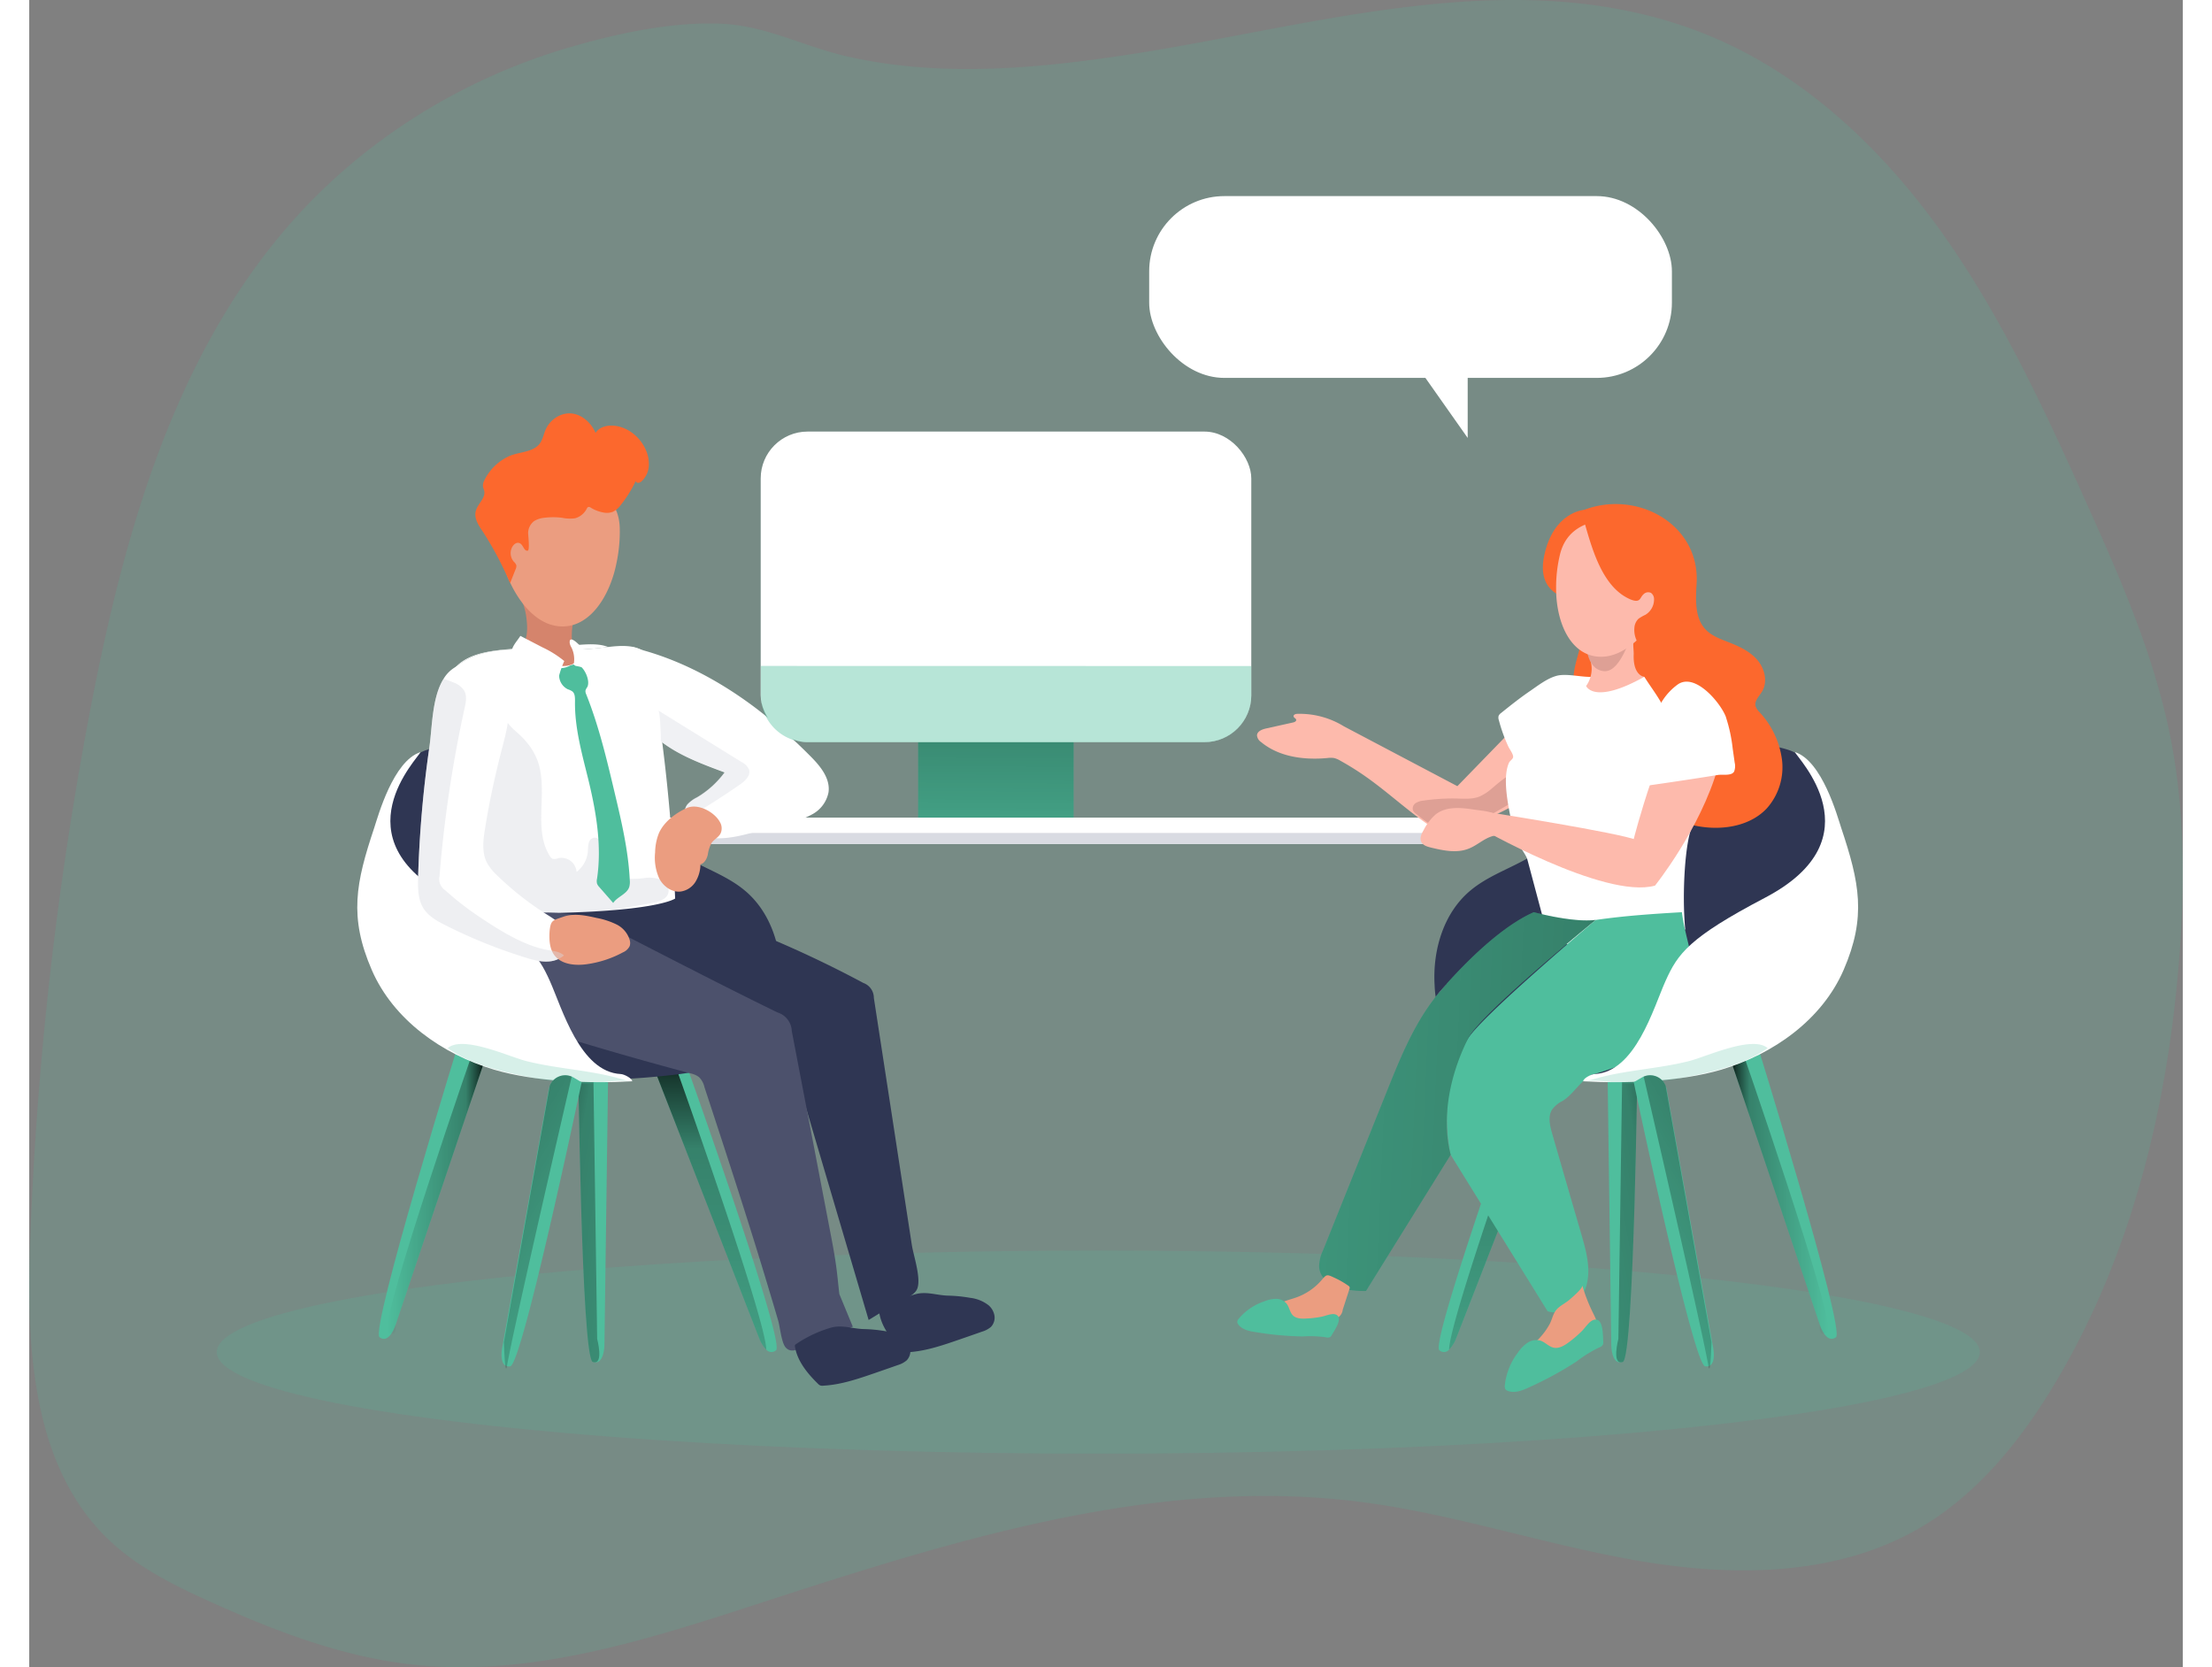 <svg id="Layer_1" data-name="Layer 1" xmlns="http://www.w3.org/2000/svg" xmlns:xlink="http://www.w3.org/1999/xlink" viewBox="0 0 660.78 511.55" width="406" height="306" class="illustration styles_illustrationTablet__1DWOa"><rect x="0" y="0" width="660.78" height="511.55" fill="#808080" stroke="none"/><defs><linearGradient id="linear-gradient" x1="296.85" y1="197.86" x2="296.21" y2="285.88" gradientUnits="userSpaceOnUse"><stop offset="0.01"></stop><stop offset="0.08" stop-opacity="0.69"></stop><stop offset="0.21" stop-opacity="0.32"></stop><stop offset="1" stop-opacity="0"></stop></linearGradient><linearGradient id="linear-gradient-2" x1="536.88" y1="409.9" x2="567.57" y2="409.9" xlink:href="#linear-gradient"></linearGradient><linearGradient id="linear-gradient-3" x1="467.94" y1="363.87" x2="468.42" y2="525.67" xlink:href="#linear-gradient"></linearGradient><linearGradient id="linear-gradient-4" x1="538.08" y1="410.25" x2="412.93" y2="432.65" xlink:href="#linear-gradient"></linearGradient><linearGradient id="linear-gradient-5" x1="3846.86" y1="388.25" x2="4166.28" y2="374.09" gradientTransform="matrix(-1, 0, 0, 1, 4404.37, 0)" xlink:href="#linear-gradient"></linearGradient><linearGradient id="linear-gradient-6" x1="556.84" y1="398.99" x2="472.83" y2="449.67" xlink:href="#linear-gradient"></linearGradient><linearGradient id="linear-gradient-7" x1="3943.59" y1="409.9" x2="3974.28" y2="409.9" gradientTransform="matrix(-1, 0, 0, 1, 4099.55, 0)" xlink:href="#linear-gradient"></linearGradient><linearGradient id="linear-gradient-8" x1="3874.65" y1="363.87" x2="3875.13" y2="525.67" gradientTransform="matrix(-1, 0, 0, 1, 4099.55, 0)" xlink:href="#linear-gradient"></linearGradient><linearGradient id="linear-gradient-9" x1="3944.79" y1="410.25" x2="3819.64" y2="432.65" gradientTransform="matrix(-1, 0, 0, 1, 4099.55, 0)" xlink:href="#linear-gradient"></linearGradient><linearGradient id="linear-gradient-10" x1="3963.56" y1="398.99" x2="3879.54" y2="449.67" gradientTransform="matrix(-1, 0, 0, 1, 4099.55, 0)" xlink:href="#linear-gradient"></linearGradient></defs><title>5. Consulting</title><path d="M94.42,115.5c-34.85,40.57-49.87,94.3-60,146.82A1077,1077,0,0,0,15.77,427c-1.17,32.45.73,68.86,24.32,91.16C48.91,526.51,60,532,71.07,537c19.73,8.94,40.25,16.83,61.78,19.25,35.68,4,71.13-7.19,105.28-18.3,60.16-19.57,122.71-39.55,185.48-31.63,29.11,3.67,57.15,13.27,86.08,18.18s60.26,4.68,85.66-10c17.67-10.23,31-26.64,41.52-44.14,23.61-39.27,34.76-85,38.33-130.71,1.76-22.57,1.73-45.44-2.64-67.65-5-25.38-15.52-49.29-26.14-72.87-13-28.93-26.47-57.94-45.06-83.65S558.51,67.28,529,55.67C472.83,33.6,411.41,53.12,354.65,62c-29,4.51-59,7.42-87.94.89-13.93-3.14-25.11-9.6-39.4-10.11-15.07-.53-31.22,3-45.6,7.15C148.14,69.62,117.23,88.93,94.42,115.5Z" transform="translate(-15.51 -45.53)" fill="#4fbe9d" opacity="0.18" style="isolation: isolate;"></path><rect x="272.75" y="212.35" width="47.7" height="38.96" fill="#4fbe9d"></rect><rect x="272.75" y="212.35" width="47.7" height="38.96" fill="url(#linear-gradient)"></rect><rect x="224.44" y="132.42" width="150.53" height="95.29" rx="14.38" fill="#fff"></rect><rect x="185.01" y="250.87" width="253.37" height="8.07" fill="#fff"></rect><rect x="185.01" y="255.57" width="253.37" height="3.37" fill="#d9dbe2"></rect><ellipse cx="328.02" cy="414.87" rx="270.48" ry="31.16" fill="#4fbe9d" opacity="0.18" style="isolation: isolate;"></ellipse><path d="M545.07,363.91s27.82,89.74,24.8,91.94-4.93-3.78-4.93-3.78l-28.06-83.4Z" transform="translate(-15.51 -45.53)" fill="#4fbe9d"></path><path d="M485.27,374.27l-.26.65-31.7,81.33a10.17,10.17,0,0,1-2.13,3.38,2.06,2.06,0,0,1-3,.18C445.32,457.47,475.1,374,475.1,374Z" transform="translate(-15.51 -45.53)" fill="#4fbe9d"></path><path d="M509,368.3s-1,93.94-4.53,95.11-3.53-5.11-3.53-5.11l-1.2-88Z" transform="translate(-15.51 -45.53)" fill="#4fbe9d"></path><path d="M540.1,365s30.28,87,27.25,89.16-2.41-2.1-2.41-2.1l-28.06-83.4Z" transform="translate(-15.51 -45.53)" fill="url(#linear-gradient-2)"></path><path d="M485,374.92l-31.7,81.33a10.17,10.17,0,0,1-2.13,3.38c.11-9.32,27.09-84.86,27.09-84.86Z" transform="translate(-15.51 -45.53)" fill="url(#linear-gradient-3)"></path><path d="M509,368.3s-1,93.94-4.53,95.11-1.35-7.08-1.35-7.08l1.25-87Z" transform="translate(-15.51 -45.53)" fill="url(#linear-gradient-4)"></path><path d="M570.52,342.44c-6.64,15.31-21.58,25.87-37.59,30.61-12.48,3.69-25.63,4.26-38.71,3.51q-5.49-.29-11-.83c-6.4-.65-12.89-1.48-18.88-3.82s-11.57-6.38-14.61-12.09a29.23,29.23,0,0,1-3-12.06c-.63-10.74,2.77-22.16,11-29,6.46-5.4,14.89-7.5,21.59-12.51,7.5-5.63,15.2-10.66,23.14-15.72s16-10.17,24.88-13.39,18.78-4.43,27.76-1.58c3.11,1,7.9,3.41,12.59,14.89C574.5,306.86,577.58,326.15,570.52,342.44Z" transform="translate(-15.51 -45.53)" fill="#2f3653"></path><path d="M521.35,233.7c-3.19,4.37-12.91,8.59-12.91,8.59-1.12-4.32,1.27-5.92,1.27-5.92,2.49.22,5.76-5.85,4.69-7.76-1.32-2.38-3.15-1.53-4.37-.51a11.54,11.54,0,0,1-4.41-8.15c-.16-1.87,3.07-7.15-3.12-9.44s-14.91,0-14.91,0-2.25-5.77,5-8.53c16.27-6.22,35.61,4.39,34.53,22.62-.29,4.94-.62,10.55,2.8,14.12,1.87,1.94,4.51,2.88,7,3.86,3.25,1.26,6.55,2.79,8.83,5.44s3.25,6.71,1.44,9.7c-.86,1.43-2.35,2.8-2,4.43a4.61,4.61,0,0,0,1.25,1.91,26.46,26.46,0,0,1,6.87,14.51,18.94,18.94,0,0,1-4.72,15.07c-5,5.25-13,6.62-20.17,5.54-5.8-.88-11.54-3.28-15.48-7.63-6-6.63-6.75-16.26-8.42-25a5.21,5.21,0,0,0-1.24-2.92c-1.75-1.64-4.56-.31-6.95-.37-4.13-.09-6.9-4.62-7-8.74s1.57-8,2.41-12.09.58-8.81-2.55-11.5c-1.17-1-2.63-1.63-3.89-2.53-5.58-4-5.25-13.23-.49-18.19s12.4-6.18,19.17-5c5.44,1,17.72,4,20.24,9S524.56,229.32,521.35,233.7Z" transform="translate(-15.51 -45.53)" fill="#fc682d"></path><path d="M479.94,259.75l-26.23,27-34.82-18.36a25.87,25.87,0,0,0-14.33-3.83c-.52,0-1.22.3-1.1.8s.7.54.79,1-.47.74-.93.84L395,269.05c-1.22.28-2.7.85-2.77,2.1a2.73,2.73,0,0,0,1.25,2.06c5.49,4.57,13.19,5.57,20.31,4.91a7.25,7.25,0,0,1,2.08,0,6.76,6.76,0,0,1,1.92.81,86.47,86.47,0,0,1,7.81,4.89c6.83,4.8,12.94,10.57,19.87,15.23a9.94,9.94,0,0,0,4.82,2.05,10.54,10.54,0,0,0,4.51-1.09c10-4,20.25-8.27,27.86-15.89a7,7,0,0,0,1.62-2.16,7.67,7.67,0,0,0,.39-2.57q.15-5.49-.14-11a10.58,10.58,0,0,0-1.07-4.83,3.8,3.8,0,0,0-4.2-1.95" transform="translate(-15.51 -45.53)" fill="#fdbaac"></path><path d="M463.35,288.23a14.58,14.58,0,0,1-2.75,1.66c-2.12.89-4.51.72-6.81.66a61.59,61.59,0,0,0-10.42.62,5.47,5.47,0,0,0-2.44.77,2,2,0,0,0-.84,2.24,2.94,2.94,0,0,0,1,1.11c2.79,2.25,5.79,4.59,9.35,5,4.26.56,8.34-1.7,12-3.88L470.1,292a8.21,8.21,0,0,0,2.92-2.39c1.07-1.65,1.32-6.26-1.28-6.74C469.61,282.45,465,287,463.35,288.23Z" transform="translate(-15.51 -45.53)" fill="#dea095"></path><path d="M483.8,253a7.25,7.25,0,0,1,1.55-.32c2.64-.25,5.64.4,8.29.52,3.73.16,7.47.25,11.21.13,7.13-.21,18.83-1,25.21,6.8,7.91,9.63,1.09,26.56-4.43,39.26-2,4.74-3.06,20.09-2,31.31,0,0-22.2,7.77-41.73,3.72l-6.7-25.14c-.37-1.3-1.53-2.68-2.1-3.92a45.27,45.27,0,0,1-3.36-10.54c-.8-4.2-2-11.19-.2-15.23.27-.62,1.2-1.1,1.28-1.75.11-.9-1.08-2.4-1.45-3.21a48.2,48.2,0,0,1-2.93-8.14,2.13,2.13,0,0,1-.06-1.34,2.24,2.24,0,0,1,.76-.86c2.93-2.35,5.87-4.7,9-6.82C478.27,256,481.1,253.82,483.8,253Z" transform="translate(-15.51 -45.53)" fill="#fff"></path><path d="M508.53,235.21c-1.48,4.71-7.67,13-14.75,11.09a9.12,9.12,0,0,1-.56,9.71s2.3,5.87,17.84-2.81c0,0-4.2-.35-3.06-9a18.62,18.62,0,0,1,3.06-8.28A1.52,1.52,0,0,1,508.53,235.21Z" transform="translate(-15.51 -45.53)" fill="#fdbaac"></path><path d="M507.82,237.58s-3.41,14.49-9.19,13.88-5.41-9.43-5.41-9.43Z" transform="translate(-15.51 -45.53)" fill="#dea095"></path><path d="M538,265.38a17.4,17.4,0,0,0-3.7-12.37c-3.24-3.78-8.21-5.48-12.84-7.32-2-.78-4.08-1.79-4.91-3.73-.55-1.28-.43-2.74-.65-4.12s-1-2.88-2.42-3.07a3.26,3.26,0,0,0-2.37.83c-2.94,2.26-3.88,6.41-3.21,10.06s2.68,6.88,4.76,9.94,4.28,6.12,5.46,9.63c.89,2.67,1.15,5.51,1.8,8.25,1.44,6,6.49,9.6,12.42,6.18C536.43,277.29,537.71,269.59,538,265.38Z" transform="translate(-15.51 -45.53)" fill="#fc682d"></path><path d="M492.54,202s-9.42.55-12.22,14.2,10.81,13.42,10.81,13.42l8.27-23.68Z" transform="translate(-15.51 -45.53)" fill="#fc682d"></path><path d="M498.82,247c-8.53.71-13.71-7.25-14.67-17.65-.1-1.14-.14-2.3-.14-3.49a42.56,42.56,0,0,1,1.16-10.07c3.73-16,26.46-9.57,26.46-9.57C529.44,214.21,513.64,245.77,498.82,247Z" transform="translate(-15.51 -45.53)" fill="#fdbaac"></path><path d="M492.72,205.86c2.22,7.71,5.19,18.67,12.72,22.9.86.48,2.45,1.29,3.48,1.08s1-1.15,1.94-2a2,2,0,0,1,2.27-.39,2.35,2.35,0,0,1,.93,2,5.49,5.49,0,0,1-2.64,4.71,13.52,13.52,0,0,0-2.13,1.22,4.26,4.26,0,0,0-1.26,2.78,7.45,7.45,0,0,0,3.68,7.12,1.05,1.05,0,0,0,.51.16,1,1,0,0,0,.56-.33l3.37-3.08a27.93,27.93,0,0,0,4.31-4.59,14,14,0,0,0,2.4-7.75c0-1.25-.5-2.51-.48-3.71a18,18,0,0,1,1.25-4.6,16.31,16.31,0,0,0,1.14-6c-.27-4-3.6-7.18-7.19-9-5.68-2.81-12.24-3.13-18.58-3.2a9.61,9.61,0,0,0-3.73.5C494.18,204.29,493.73,205.49,492.72,205.86Z" transform="translate(-15.51 -45.53)" fill="#fc682d"></path><path d="M507.82,303l6.51,14.3s14-17.46,19.33-36.31c4.66-16.66-3.6-20.85-3.6-20.85-6.32-2.32-10.61,6.69-16.82,24.89C509.82,295,507.82,303,507.82,303Z" transform="translate(-15.51 -45.53)" fill="#fdbaac"></path><path d="M514.33,317.27s.25-11.63-5.42-13.94-45.41-8.54-45.41-8.54l-3.73,4.3S498.79,321.59,514.33,317.27Z" transform="translate(-15.51 -45.53)" fill="#fdbaac"></path><path d="M449.93,348l.48-.5c-1.93,2.17-3.22,3.73-3.62,4.21Q448.26,349.77,449.93,348Z" transform="translate(-15.51 -45.53)" fill="#dc9ed5"></path><path d="M526,350.28c-1.16,6.77-5.78,12.59-11.41,16.54s-12.21,6.27-18.8,8.27c-3.89,1.19-6.31,6.18-9.82,8.25a8.85,8.85,0,0,0-3.23,2.7c-1.28,2.07-.64,4.75,0,7.09q4.47,15.53,9,31.05c1.49,5.14,3,10.59,1.58,15.76s-6.86,9.62-11.93,7.91q-14.87-24-29.74-48s-4.89-19.32,5.37-35.75c4.43-7.08,39.13-36.3,39.13-36.3,8.87-1.29,17.89-1.89,26.46-2.38C523.62,333.76,527.44,342,526,350.28Z" transform="translate(-15.51 -45.53)" fill="#4fbe9d"></path><path d="M496.18,327.77s-35.41,28.82-39.13,36.3c-10.39,20.87-5.37,35.75-5.37,35.75q-13,20.91-26,41.82c-6,.13-14.09-1.5-14.39-7.52a11.76,11.76,0,0,1,1.18-4.89q9.8-24.41,19.59-48.8c3.87-9.68,7.88-19.56,14.08-27.86l.55-.72,0-.06.08-.1c.4-.48,1.69-2,3.62-4.21l0-.06c5.63-6.29,16.62-17.55,26.78-22,0,0,11.79,3.25,18.9,2.38Z" transform="translate(-15.51 -45.53)" fill="#4fbe9d"></path><path d="M496.18,327.77s-35.41,28.82-39.13,36.3c-10.39,20.87-5.37,35.75-5.37,35.75q-13,20.91-26,41.82c-6,.13-14.09-1.5-14.39-7.52a11.76,11.76,0,0,1,1.18-4.89q9.8-24.41,19.59-48.8c3.87-9.68,7.88-19.56,14.08-27.86l.55-.72,0-.06.08-.1c.4-.48,1.69-2,3.62-4.21l0-.06c5.63-6.29,16.62-17.55,26.78-22,0,0,11.79,3.25,18.9,2.38Z" transform="translate(-15.51 -45.53)" fill="url(#linear-gradient-5)"></path><path d="M478,457c-2.32,2.14-5.41,4.28-5.3,7.44a1.49,1.49,0,0,0,.25.88,1.73,1.73,0,0,0,1.21.5c7.14.79,13.78-3.56,19.33-8.13,1.4-1.15,2.86-2.47,3.19-4.25s-.61-3.57-1.42-5.21a50,50,0,0,1-3.21-8.3c.25.85-3.34,3.87-3.95,4.4-1.28,1.12-3.17,1.93-4.17,3.29s-1.21,3-2,4.35A20.55,20.55,0,0,1,478,457Z" transform="translate(-15.51 -45.53)" fill="#eb9d80"></path><path d="M404.3,443.62c-2.51.89-5.42,1.37-7,3.5a2.38,2.38,0,0,0-.53,1.33c0,1.32,1.53,2,2.82,2.3,5.15,1.05,10.47.31,15.67-.44a3.24,3.24,0,0,0,3.28-2.93l2.05-6.32a.94.94,0,0,0,.07-.59,1,1,0,0,0-.42-.46,26.92,26.92,0,0,0-4.47-2.53c-2.11-1-2.25-.91-3.66.76A18.47,18.47,0,0,1,404.3,443.62Z" transform="translate(-15.51 -45.53)" fill="#eb9d80"></path><path d="M459.24,294c-4.11-.65-8.73-1.18-12.05,1.31a15.68,15.68,0,0,0-3.8,4.87c-.65,1.11-1.31,2.44-.78,3.6s1.83,1.52,3,1.81c3.79.92,7.87,1.78,11.5.36,2.68-1,4.85-3.27,7.66-3.94a3.73,3.73,0,0,0,1.35-.46,2.31,2.31,0,0,0,.77-1.24C468.58,294.67,463,294.53,459.24,294Z" transform="translate(-15.51 -45.53)" fill="#fdbaac"></path><path d="M415.21,455.11a1.79,1.79,0,0,1-.64.72,1.93,1.93,0,0,1-1.28,0,35.2,35.2,0,0,0-7-.24A95.78,95.78,0,0,1,392,454.29c-2.06-.3-4.35-.73-5.54-2.43a1.32,1.32,0,0,1-.28-.67,1.56,1.56,0,0,1,.41-1,17.43,17.43,0,0,1,7.86-5.36,9.88,9.88,0,0,1,3.58-.78,4.21,4.21,0,0,1,3.26,1.45c.85,1.08,1,2.63,1.93,3.6s2.53,1.09,3.93,1a31.6,31.6,0,0,0,4.84-.55c1.21-.23,3-1.06,4.2-.75C419,449.57,416,453.7,415.21,455.11Z" transform="translate(-15.51 -45.53)" fill="#4fbe9d"></path><path d="M498.47,457.1a2,2,0,0,1-.14,1.09,2.23,2.23,0,0,1-1.21.83,39.08,39.08,0,0,0-6.83,4.25A108.36,108.36,0,0,1,476,471.08c-2.14,1-4.59,2.07-6.8,1.22a1.54,1.54,0,0,1-.69-.45,1.76,1.76,0,0,1-.24-1.2,19.87,19.87,0,0,1,4-10.08,11.16,11.16,0,0,1,2.91-3,4.8,4.8,0,0,1,4-.7c1.49.48,2.59,1.87,4.12,2.18s3.1-.57,4.39-1.51a36.42,36.42,0,0,0,4.24-3.61c1-1,2.15-2.9,3.5-3.38C498.53,449.44,498.36,455.24,498.47,457.1Z" transform="translate(-15.51 -45.53)" fill="#4fbe9d"></path><path d="M536.19,265.81a47.29,47.29,0,0,1,2,9.39l.61,4.3a4.71,4.71,0,0,1-.14,2.69c-.71,1.51-3.58.89-5,1.12-2.54.41-5.07.81-7.61,1.2q-7.62,1.17-15.24,2.24A30.38,30.38,0,0,1,511,279c.47-2.44,1.52-4.73,2.12-7.14.49-2,.67-4,1.18-6a18.58,18.58,0,0,1,6.94-10.25c5.35-3.91,13.2,5.56,14.84,9.82Z" transform="translate(-15.51 -45.53)" fill="#fff" style="isolation: isolate;"></path><path d="M570.52,342.44c-6.64,15.31-21.58,25.87-37.59,30.61-12.48,3.69-25.63,4.26-38.71,3.51,0-.89.52-1.43,1.61-1.48,12.53-.63,17.72-17.1,21.48-25.48s6.33-18.91,30.8-28.62c23.84-9.44,20.93-27.2,22.12-23.62C575.86,314.2,577.58,326.15,570.52,342.44Z" transform="translate(-15.51 -45.53)" fill="#2f3653"></path><path d="M572.23,343.14c-6.64,15.3-21.58,25.86-37.59,30.61-12.48,3.68-29.24,4.31-42.32,3.55,0-.88,2.42-2.17,3.51-2.22,12.53-.63,18-20.19,21.76-28.57s7.21-13.3,30.52-25.53c34.83-18.26,9.63-43.1,9.19-44.69,8.35,2.69,13,19.66,14.18,23.24C577.11,316.37,579.29,326.84,572.23,343.14Z" transform="translate(-15.51 -45.53)" fill="#fff"></path><path d="M524.92,371.07c-10.59,2.7-21.8,2.8-32.11,6.45,3.27-1.16,10.12.64,13.76.53a100.8,100.8,0,0,0,14.91-1.57c8.71-1.58,20.25-4,27.43-9.37C544.23,363.13,530.1,369.75,524.92,371.07Z" transform="translate(-15.51 -45.53)" fill="#4fbe9d" opacity="0.23"></path><path d="M531.27,464.48a2,2,0,0,1-.52.23,2.36,2.36,0,0,1-1,.05c-3.71-.46-21.92-87.17-21.92-87.17l2.49-1.45c.18-.1.39-.21.57-.29a5.11,5.11,0,0,1,6.77,2.91l0,.1a4.21,4.21,0,0,1,.23.81l14.32,79.41S533.06,463.26,531.27,464.48Z" transform="translate(-15.51 -45.53)" fill="#4fbe9d"></path><path d="M531.68,457.34s-.15,5-.41,7.14c-.16,1-.31,1.4-.52.23v0c-1.79-10.49-16.66-74.88-19.87-88.84a5.11,5.11,0,0,1,6.77,2.91l0,.1Z" transform="translate(-15.51 -45.53)" fill="url(#linear-gradient-6)"></path><path d="M147.77,363.91S120,453.65,123,455.85s4.92-3.78,4.92-3.78L156,368.67Z" transform="translate(-15.51 -45.53)" fill="#4fbe9d"></path><path d="M207.57,374.27l.26.65,31.7,81.33a10.17,10.17,0,0,0,2.13,3.38,2.06,2.06,0,0,0,3,.18c2.9-2.34-26.88-85.77-26.88-85.77Z" transform="translate(-15.51 -45.53)" fill="#4fbe9d"></path><path d="M183.9,368.3s1,93.94,4.52,95.11S192,458.3,192,458.3l1.2-88Z" transform="translate(-15.51 -45.53)" fill="#4fbe9d"></path><path d="M152.74,365s-30.28,87-27.25,89.16,2.41-2.1,2.41-2.1L156,368.67Z" transform="translate(-15.51 -45.53)" fill="url(#linear-gradient-7)"></path><path d="M207.83,374.92l31.7,81.33a10.17,10.17,0,0,0,2.13,3.38c-.1-9.32-27.09-84.86-27.09-84.86Z" transform="translate(-15.51 -45.53)" fill="url(#linear-gradient-8)"></path><path d="M183.9,368.3s1,93.94,4.52,95.11,1.35-7.08,1.35-7.08l-1.25-87Z" transform="translate(-15.51 -45.53)" fill="url(#linear-gradient-9)"></path><path d="M122.32,342.44c6.64,15.31,21.58,25.87,37.59,30.61,12.48,3.69,25.63,4.26,38.71,3.51q5.49-.29,10.95-.84c6.4-.64,12.89-1.47,18.88-3.81s11.57-6.38,14.61-12.09a29.12,29.12,0,0,0,3-12.06c.63-10.74-2.77-22.16-11-29-6.46-5.4-14.89-7.5-21.59-12.51-7.5-5.63-15.2-10.66-23.14-15.72s-16-10.17-24.88-13.39-18.78-4.43-27.76-1.58c-3.11,1-7.9,3.41-12.59,14.89C118.35,306.86,115.26,326.15,122.32,342.44Z" transform="translate(-15.51 -45.53)" fill="#2f3653"></path><path d="M146.11,286.7a41.51,41.51,0,0,1,2.78,8c.6,3.36,1.63,6.66,2.22,10.05a113.61,113.61,0,0,1,1.69,20.59c0,2.73,0,5.81,1.95,7.7,1.32,1.27,3.21,1.68,5,2,3.53.71,6.72,2.11,10.25,2.71a69.49,69.49,0,0,0,11.62.7c11.46,0,32.78-1.28,32.07-17.26a539.93,539.93,0,0,0-4.76-53.92c-.86-6.06-1-13.05-2.87-18.88-1.54-4.91-7.26-4.95-12-4.45l-.9.1c-.92.09-1.84.21-2.73.32a128.2,128.2,0,0,1-19,.56c-7.13-.22-18.55-.93-25.56,5.79a15.89,15.89,0,0,0-1.37,1.47C137.53,260.69,141.27,274.5,146.11,286.7Z" transform="translate(-15.51 -45.53)" fill="#fff"></path><path d="M172.69,284.93c.61,8-1.66,16.53,2.54,23.22a2.05,2.05,0,0,0,.87.88,3,3,0,0,0,1.79-.2,4.66,4.66,0,0,1,5.56,4.22,8.78,8.78,0,0,0,3.47-6.35c.09-1.39,0-3.08,1.16-3.84,1.5-1,3.44.77,3.76,2.53s-.18,3.62.32,5.34c.64,2.25,2.89,3.72,5.17,4.2a24,24,0,0,0,7,0,10,10,0,0,1,5,.53c1.54.73,2.73,2.48,2.26,4.12-.56,1.95-2.92,2.63-4.92,3l-27.46,5.12-14.13,2.64c-3.09.57-8.55,3.3-8.65-1.27a75.76,75.76,0,0,0-3.18-20.17c-.79-2.64-.88-5.34-1.65-7.9-.94-3.11-2.67-6.09-3.73-9.2a89.7,89.7,0,0,1-4.29-19.29c-.5-4.62-.18-10.19,3.78-12.6,2.86-1.73,6.71-1,9.4,1,3.28,2.43,4.79,6.25,7.82,8.81,3.52,3,6.26,6.38,7.44,10.95A25,25,0,0,1,172.69,284.93Z" transform="translate(-15.51 -45.53)" fill="#d9dbe2" opacity="0.43"></path><path d="M186.69,256.42a3.26,3.26,0,0,0-.51,1,2.29,2.29,0,0,0,.23,1.14c3.86,9.68,6.28,19.86,8.68,30,2.12,8.92,4.25,17.91,4.69,27.07a5.83,5.83,0,0,1-.15,2c-.7,2.26-3.65,3-4.94,4.95l-4.29-4.9a3.21,3.21,0,0,1-.66-1,3.25,3.25,0,0,1,0-1.58c1.45-9.79-.16-19.78-2.45-29.42-2-8.28-4.47-16.57-4.32-25.08,0-1,0-2.22-.77-2.89a5.32,5.32,0,0,0-1.42-.68,4.8,4.8,0,0,1-2.16-6.5,5.82,5.82,0,0,0,2.61-.67,3.92,3.92,0,0,1,2.65-.35C185.86,250.19,187.82,254.56,186.69,256.42Z" transform="translate(-15.51 -45.53)" fill="#4fbe9d"></path><path d="M145.88,250.73c7-6.72,18.43-6,25.56-5.79a128.2,128.2,0,0,0,19-.56c.89-.11,1.81-.23,2.73-.32-3.77-1.54-9.12-.51-13.14-.38q-9.14.3-18.27,1.11C156,245.32,149.62,246.31,145.88,250.73Z" transform="translate(-15.51 -45.53)" fill="#fff"></path><path d="M167.5,225.59c1.6,5,8.06,9.82,15.62,7.74,0,0-3,9,.75,14.49,0,0-2.45,6.27-19.07-3,0,0,4.49-.37,3.27-9.59a19.78,19.78,0,0,0-3.27-8.85A1.62,1.62,0,0,0,167.5,225.59Z" transform="translate(-15.51 -45.53)" fill="#d5846c"></path><path d="M175.65,237.22c8.76,2.58,15.9-4.64,19.15-15.32.35-1.16.65-2.38.9-3.62a46.38,46.38,0,0,0,1-10.79C196.19,190,171,191.78,171,191.78,150.66,196.31,160.4,232.74,175.65,237.22Z" transform="translate(-15.51 -45.53)" fill="#eb9d80"></path><path d="M230.13,346.1l-.52-.54c2.06,2.32,3.45,4,3.87,4.5C232.44,348.7,231.31,347.37,230.13,346.1Z" transform="translate(-15.51 -45.53)" fill="#dc9ed5"></path><path d="M155.11,193a15.73,15.73,0,0,1,7.19-7.29c2.88-1.52,7.08-1.22,9.44-3.59,1.27-1.27,1.52-3.2,2.25-4.84a8.54,8.54,0,0,1,3.58-3.91,7.75,7.75,0,0,1,3.36-1c3.65-.17,6.94,2.65,8.35,6,1-1.65,3.07-2.29,5-2.25,4.44.09,8.51,3.23,10.34,7.28a10.52,10.52,0,0,1,1,5.08,7,7,0,0,1-2.14,4.65,1.84,1.84,0,0,1-1,.54.8.8,0,0,1-.89-.52,37.52,37.52,0,0,1-4.67,7.44,6.42,6.42,0,0,1-2.39,2,5.24,5.24,0,0,1-2.94.17,11,11,0,0,1-3.78-1.46,1,1,0,0,0-.73-.22c-.26.07-.4.33-.53.57a5.7,5.7,0,0,1-3.55,2.9,11.71,11.71,0,0,1-4-.15,21.93,21.93,0,0,0-5.43,0,7.36,7.36,0,0,0-3.12,1,4.65,4.65,0,0,0-1.86,3.72c0,.57.56,5.27-.13,5.38-1.11.19-1.33-1.65-2.3-2.22s-1.91.17-2.41,1a4,4,0,0,0,.45,4.6,2.71,2.71,0,0,1,.76,1.06,2.07,2.07,0,0,1-.2,1.21l-1.71,4.3a103.55,103.55,0,0,0-8.21-15.56c-1.35-2-2.92-4.23-2.32-6.54s3.1-4,2.58-6.25c-.1-.43-.31-.83-.37-1.27A3.39,3.39,0,0,1,155.11,193Z" transform="translate(-15.51 -45.53)" fill="#fc682d"></path><path d="M169.55,325.75s10.67,26.63,19.23,29.42S250.48,374,250.48,374l22.59,76.54,5.84-3.58c2.21-1.36,7.49-3.32,8.83-5.53,1.78-2.91-.9-10.55-1.41-13.86l-2.31-15q-4.66-30.42-9.35-60.85a4.87,4.87,0,0,0-3.22-4.59A341.73,341.73,0,0,0,239.28,332c-5.38-2.2-10.81-4.24-16.28-6.18-1.08-.38-9.09-4.76-9.31-4.59C213.62,321.26,207.94,325.53,169.55,325.75Z" transform="translate(-15.51 -45.53)" fill="#2f3653"></path><path d="M266.73,453.35c-2.46-5.44-2.67-11.57-3.39-17.49-.53-4.46-1.38-8.87-2.23-13.28L249.49,361.9a6.22,6.22,0,0,0-4.39-5.72c-18.66-9.11-37-18.67-55.5-28.14,0,0-20-7.26-34.85,2.88,0,0-2,24.29,6.56,27.08q28.37,9.25,57.19,16.9A6.42,6.42,0,0,1,221,376a6.23,6.23,0,0,1,1.68,3.06c7,21.31,14,42.63,20.39,64.11q1.14,3.8,2.25,7.59c.57,1.93,1,7,2.41,8.34,1.87,1.89,4.34,0,6.84-1l13.64-5.5L224.09,345.72l-6.42-3.3" transform="translate(-15.51 -45.53)" fill="#4c516c"></path><path d="M297.46,443.07a44.87,44.87,0,0,1,6.74.67,11.3,11.3,0,0,1,5.71,2.32,5.41,5.41,0,0,1,1.77,3.16,4.12,4.12,0,0,1-1.05,3.41,7.3,7.3,0,0,1-2.77,1.49q-3.57,1.26-7.15,2.49c-5.11,1.76-10.3,3.54-15.7,3.83a2,2,0,0,1-.95-.1,2.16,2.16,0,0,1-.62-.47c-3.24-3.17-6.3-6.89-7.08-11.36a.9.9,0,0,1,0-.46,1,1,0,0,1,.38-.4,38.08,38.08,0,0,1,10.62-5C290.78,441.66,294,443,297.46,443.07Z" transform="translate(-15.51 -45.53)" fill="#2f3653"></path><path d="M271.61,453.33a44.87,44.87,0,0,1,6.74.67,11.3,11.3,0,0,1,5.71,2.32,5.41,5.41,0,0,1,1.77,3.16,4.12,4.12,0,0,1-1.05,3.41,7.3,7.3,0,0,1-2.77,1.49q-3.57,1.26-7.15,2.49c-5.11,1.76-10.3,3.54-15.7,3.83a2,2,0,0,1-1-.1,2.16,2.16,0,0,1-.62-.47c-3.24-3.17-6.3-6.89-7.08-11.36a.9.9,0,0,1,0-.46,1,1,0,0,1,.38-.4,38.08,38.08,0,0,1,10.62-5C264.93,451.92,268.1,453.25,271.61,453.33Z" transform="translate(-15.51 -45.53)" fill="#2f3653"></path><path d="M122.32,342.44c6.64,15.31,21.58,25.87,37.59,30.61,12.48,3.69,25.63,4.26,38.71,3.51,0-.89-.52-1.43-1.61-1.48-12.53-.63-17.72-17.1-21.48-25.48s-6.33-18.91-30.8-28.62c-23.84-9.44-20.93-27.2-22.12-23.62C117,314.2,115.26,326.15,122.32,342.44Z" transform="translate(-15.51 -45.53)" fill="#2f3653"></path><path d="M120.61,343.14c6.64,15.3,21.58,25.86,37.59,30.61,12.48,3.68,29.24,4.31,42.32,3.55,0-.88-2.42-2.17-3.51-2.22-12.53-.63-18-20.19-21.76-28.57S168,333.21,144.73,321c-34.83-18.26-9.63-43.1-9.19-44.69-8.35,2.69-13,19.66-14.18,23.24C115.73,316.37,113.55,326.84,120.61,343.14Z" transform="translate(-15.51 -45.53)" fill="#fff"></path><path d="M167.92,371.07c10.59,2.7,21.8,2.8,32.11,6.45-3.27-1.16-10.12.64-13.76.53a100.53,100.53,0,0,1-14.9-1.57c-8.72-1.58-20.25-4-27.44-9.37C148.61,363.13,162.74,369.75,167.92,371.07Z" transform="translate(-15.51 -45.53)" fill="#4fbe9d" opacity="0.23"></path><path d="M161.57,464.48a2,2,0,0,0,.52.23,2.37,2.37,0,0,0,1,.05c3.71-.46,21.92-87.17,21.92-87.17l-2.49-1.45c-.18-.1-.39-.21-.57-.29a5.11,5.11,0,0,0-6.77,2.91l0,.1a3.61,3.61,0,0,0-.24.81l-14.32,79.41S159.78,463.26,161.57,464.48Z" transform="translate(-15.51 -45.53)" fill="#4fbe9d"></path><path d="M161.16,457.34s.15,5,.41,7.14c.16,1,.31,1.4.52.23v0c1.79-10.49,16.66-74.88,19.87-88.84a5.11,5.11,0,0,0-6.77,2.91l0,.1Z" transform="translate(-15.51 -45.53)" fill="url(#linear-gradient-10)"></path><path d="M181.54,335.35a5.46,5.46,0,0,1-1.94,3.33,8.17,8.17,0,0,1-3.86,1.76c-2.71.43-5.48-.32-8.1-1.14a157.53,157.53,0,0,1-24.39-9.86c-2.58-1.3-5.23-2.76-6.78-5.2-1.71-2.74-1.73-6.19-1.64-9.41a350.78,350.78,0,0,1,3.49-40.29c.84-5.91.77-15.06,4.31-20.7a10.11,10.11,0,0,1,8.44-5c5.62-.34,10.27,5,11.3,10.52s-.57,11.18-2,16.62c-2,7.84-3.74,15.79-5,23.79-.59,3.56-1.05,7.42.66,10.61a15.88,15.88,0,0,0,3,3.7,92.56,92.56,0,0,0,15.63,12.25C178.07,328.48,182.13,331.38,181.54,335.35Z" transform="translate(-15.51 -45.53)" fill="#fff"></path><path d="M260.76,288.62a9.8,9.8,0,0,1-4.88,6.7,29.39,29.39,0,0,1-8,2.95l-11.48,3c-6,1.58-13.23,2.83-17.68-1.5a6.47,6.47,0,0,1-2-5.84,4,4,0,0,1,.69-1.49,9.69,9.69,0,0,1,3-2.23,28.62,28.62,0,0,0,8.47-7.67C222.08,280,215,277.41,209.31,273a28.42,28.42,0,0,1-3-2.6A30,30,0,0,1,198.15,255c-.5-2.44-1.35-6.52-.46-8.94,1.21-3.31,3.49-1.78,6.73-.85,12.39,3.56,23.85,9.91,34.09,17.64a161.1,161.1,0,0,1,16.71,14.72C258.23,280.58,261.35,284.37,260.76,288.62Z" transform="translate(-15.51 -45.53)" fill="#fff"></path><path d="M233.47,286.33c-4,2.77-8.12,5.44-12.28,8-1.21.75-2.89,1.48-3.92.48a1.71,1.71,0,0,1-.53-1,4,4,0,0,1,.69-1.49,9.69,9.69,0,0,1,3-2.23,28.62,28.62,0,0,0,8.47-7.67C222.08,280,215,277.41,209.31,273c0-.27,0-.54,0-.84,0-1-.21-8.28-.78-8.63l25.56,15.82a4.72,4.72,0,0,1,2.26,2.26C237,283.46,235.14,285.19,233.47,286.33Z" transform="translate(-15.51 -45.53)" fill="#d9dbe2" opacity="0.38"></path><path d="M208.7,301.21a16.75,16.75,0,0,0-1.15,5.87,15.55,15.55,0,0,0,1.27,8c1.26,2.43,3.87,4.32,6.59,4a6.43,6.43,0,0,0,4.54-3,10.46,10.46,0,0,0,1.51-5.35c1.25-.32,1.94-1.66,2.25-2.92a10.56,10.56,0,0,1,1.18-3.66c.76-1.07,2.07-1.67,2.71-2.82a3.74,3.74,0,0,0-.11-3.47c-1.64-3.17-6.77-5.91-10.13-4.44S210.26,297.64,208.7,301.21Z" transform="translate(-15.51 -45.53)" fill="#eb9d80"></path><path d="M176.46,338.35c2.11,3.14,6.57,3.56,10.31,3a32.86,32.86,0,0,0,10.9-3.6,4.09,4.09,0,0,0,2.08-1.93,3.17,3.17,0,0,0,0-1.88,7.81,7.81,0,0,0-4-4.74,23.48,23.48,0,0,0-6.05-2c-3.39-.77-7-1.54-10.27-.4s-3.88,1-4.24,4.28C175,333.46,175.09,336.34,176.46,338.35Z" transform="translate(-15.51 -45.53)" fill="#eb9d80"></path><path d="M166.21,240.64l6.79,3.52a31.45,31.45,0,0,1,6.68,4.2,29.34,29.34,0,0,0-2.39,8.67,32.1,32.1,0,0,0-6.17-5.88c-2.15-1.42-4.65-2.3-6.66-3.93C162.09,245.3,165,242.6,166.21,240.64Z" transform="translate(-15.51 -45.53)" fill="#fff"></path><path d="M187.51,247.32l3.17,4.22a1.93,1.93,0,0,1,.44.85,32.87,32.87,0,0,0-7.66-2.5,1,1,0,0,1-.75-.38,1,1,0,0,1-.05-.67,8.23,8.23,0,0,0-.77-4.63,3.7,3.7,0,0,1-.55-1.48c-.13-2.34,2.36.12,2.94.69A34.46,34.46,0,0,1,187.51,247.32Z" transform="translate(-15.51 -45.53)" fill="#fff"></path><path d="M390.48,249.89v9a14.37,14.37,0,0,1-14.37,14.38H254.33A14.38,14.38,0,0,1,240,258.86v-9Z" transform="translate(-15.51 -45.53)" fill="#4fbe9d" opacity="0.41" style="isolation: isolate;"></path><path d="M179.6,338.68a8.17,8.17,0,0,1-3.86,1.76c-2.71.43-5.48-.32-8.1-1.14a157.53,157.53,0,0,1-24.39-9.86c-2.58-1.3-5.23-2.76-6.78-5.2-1.71-2.74-1.73-6.19-1.64-9.41a350.78,350.78,0,0,1,3.49-40.29c.84-5.91.77-15.06,4.31-20.7a25.47,25.47,0,0,1,3.06,1.1,6.4,6.4,0,0,1,3.31,2.55c.86,1.58.5,3.54.09,5.32a384.28,384.28,0,0,0-7.69,51.55,4.07,4.07,0,0,0,1.73,4.31A90.9,90.9,0,0,0,154,327.09c6,4,13.28,8.58,20.42,9.9C176.45,337.38,178.11,337.4,179.6,338.68Z" transform="translate(-15.51 -45.53)" fill="#d9dbe2" opacity="0.43"></path><rect x="343.64" y="60.17" width="160.39" height="55.78" rx="23.07" fill="#fff"></rect><polygon points="441.37 134.37 426.91 113.84 441.37 113.84 441.37 134.37" fill="#fff"></polygon></svg>